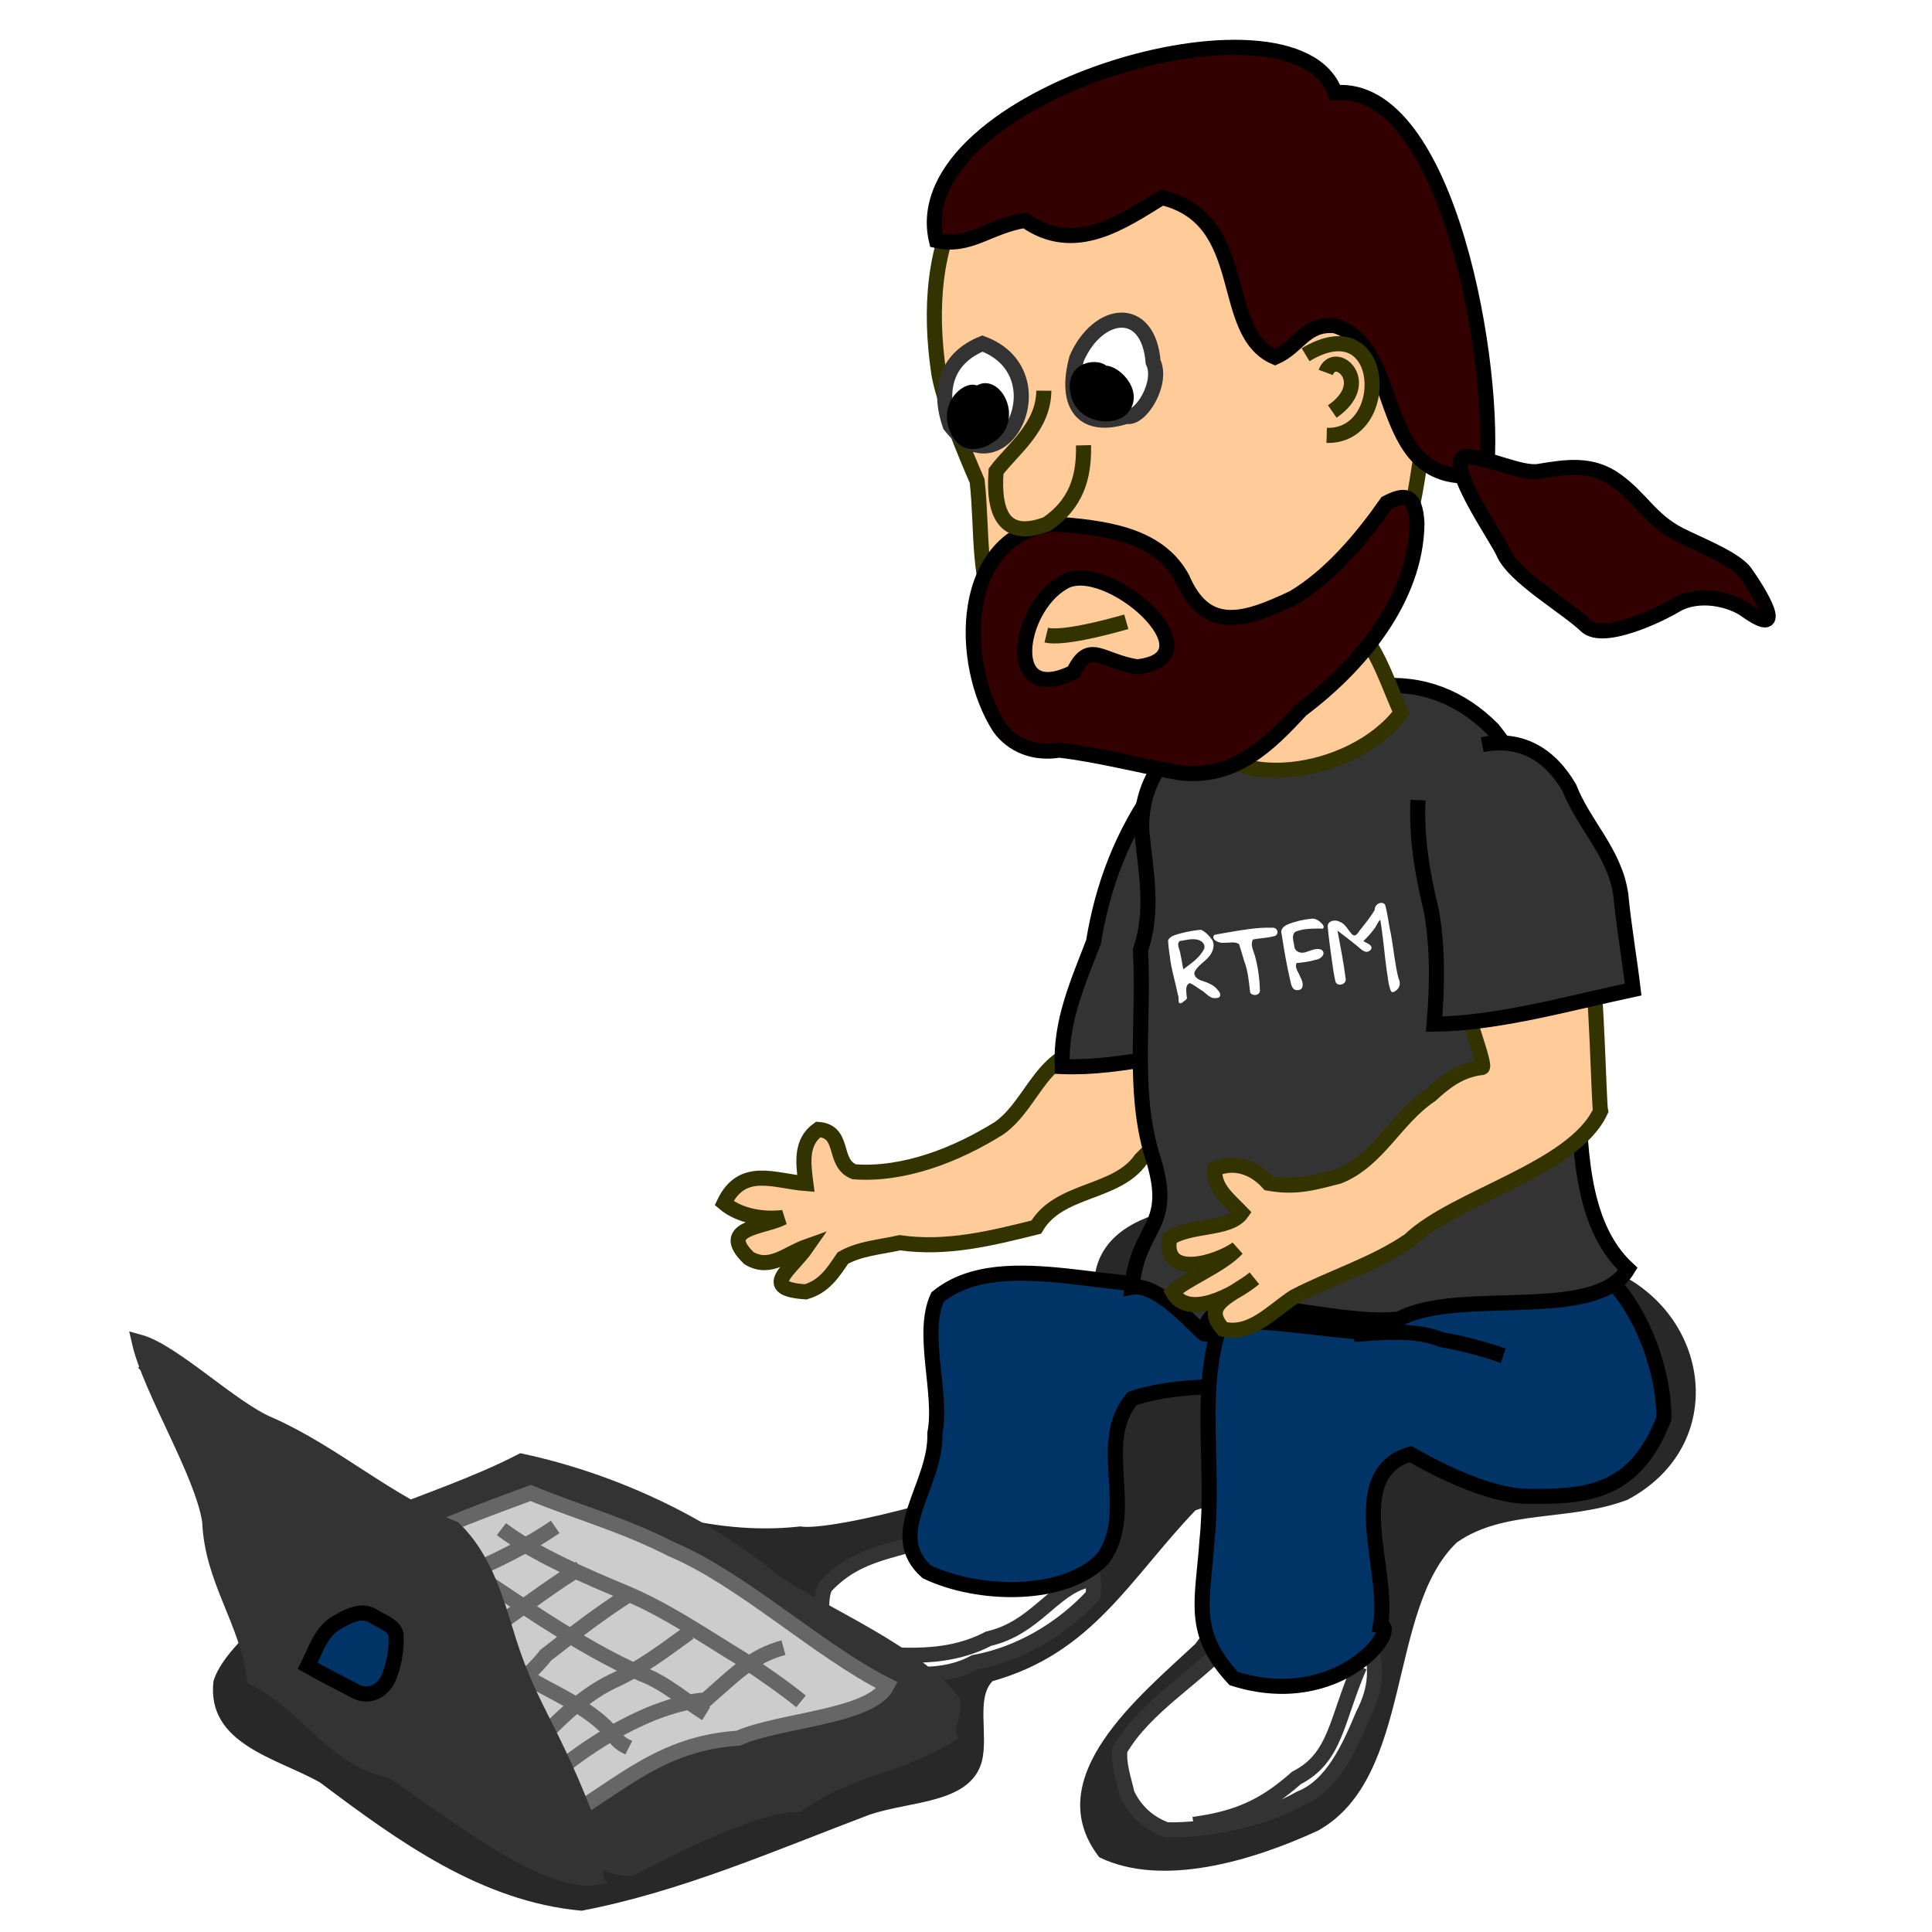 <?xml version="1.0" encoding="UTF-8" standalone="no"?>
<svg xmlns:rdf="http://www.w3.org/1999/02/22-rdf-syntax-ns#" xmlns="http://www.w3.org/2000/svg" xmlns:cc="http://creativecommons.org/ns#" xmlns:dc="http://purl.org/dc/elements/1.1/" height="128" width="128" version="1.0">
 <defs>
  <filter id="filter3451">
   <feGaussianBlur stdDeviation="1.728"/>
  </filter>
 </defs>
 <path d="m14.142 111.38c-0.479 4.2 4.26 5.11 7.071 6.72 5.206 3.91 10.681 7.89 17.324 8.49 6.587-1.26 12.827-4 19.092-6.37 2.743-0.92 6.666-0.72 7.425-3.53 0.435-1.74-0.401-4.2 0.707-5.31 6.637-1.87 9.074-6.75 13.435-11.31 7.724-2.887 2.104 6.07 0 8.84-3.656 3.43-10.453 8.88-6.364 14.14 4.181 2.03 10.162 0.23 14.496-1.77 6.335-3.54 4.548-14.65 9.192-19.09 3.165-2.222 7.46-1.36 11.31-2.828 6.77-3.599 5.54-12.373-1.06-15.203-6.49-2.503-34.175-9.296-34.292 1.061 1.904 4.467-1.718 6.108-3.889 10.96-1.477 2.399-13.659 5.32-15.556 4.95-6.067 0.68-11.36-1.464-16.617-3.182-5.058-0.214-20.821 8.632-22.274 13.432z" fill-opacity=".84" fill-rule="evenodd" filter="url(#filter3451)" fill="#000000"/>
 <g transform="matrix(.981 -.193 .193 .981 23.503 14.341)" stroke="#333333" stroke-width="1px">
  <path d="m21.435 93.181c-3.176 0.624-5.67-0.03-8.367 1.931-0.6 0.719-0.691 2.664-0.648 3.549 0.237 0.764 0.51 1.509 0.707 2.299 2.752 0.26 5.792 1.9 8.666 0.98 3.019 0.04 6.07-1.02 8.569-2.837 0.578-1.709-0.042-4.027-0.176-5.922-2.784 0.875-5.949 0.733-8.751 0z" fill-rule="evenodd" fill="#fffffffff"/>
  <path d="m13.127 99.457c3.211 0.833 6.485 2.133 9.886 1.123 3.144-0.1 4.776-2.388 7.084-2.538" fill="none"/>
 </g>
 <path d="m38.975 122.73c0.203 0.41 2.297 1.31 2.958 0.98 2.509-1.26 7.949-4.16 10.943-4.16 3.259-2.38 6.686-2.51 10.006-4.58-0.247-0.56 0.57-1.84 0.145-2.37-2.562-3.18-8.255-5.51-11.676-7.76-4.668-3.93-10.827-6.748-16.81-8.036-5.98 3.078-12.955 4.286-18.104 8.866 6.435 7.57 15.655 10.34 22.538 17.06z" fill-rule="evenodd" stroke="#333333" stroke-width="1px" fill="#333333"/>
 <path d="m35.157 98.914c3.32 1.346 6.112 2.086 9.375 3.746 4.643 1.96 9.744 6.75 14.25 9-1.068 2.11-7.139 2.28-9.875 3.5-5.06 0.32-7.797 3.1-11.625 5.38-5.596-2.1-14.728-7.37-18.375-12.38 3.171-4.56 11.027-7.3 16.25-9.246z" fill-rule="evenodd" stroke="#666666" stroke-width="1px" fill="#cccccc"/>
 <g fill-rule="evenodd" stroke-width="1px">
  <path d="m66.209 74.736c-2.802 1.757-6.31 3.146-9.623 2.898-1.465-0.583-0.559-2.677-2.377-2.805-1.181 0.84-0.993 2.239-0.818 3.585-2.074-0.159-4.207-1.227-5.417 1.293 1.037 0.881 2.646 1.118 3.911 0.953-1.275 0.675-4.375 0.646-2.266 2.695 1.409 0.837 2.492-0.303 3.867-0.787-1.096 1.588-3.227 2.811-0.104 3.019 1.216-0.352 1.792-1.248 2.458-2.234 1.106-0.643 2.508-0.731 3.772-1.019 3.098 0.443 6.043-0.286 9.041-1.034 1.512-2.588 5.31-2.162 6.935-4.491 0.827-0.804 1.519-1.532 2.084-2.485-0.332-2.908-1.965-4.712-4.862-4.888-3.759-0.063-4.254 3.621-6.601 5.3z" stroke="#333300" fill="#ffcc99"/>
  <path d="m79.971 84.872c-5.219 1.325-13.412-2.545-17.855 1.06-1.126 2.414 0.34 6.385-0.177 9.016 0.112 3.491-3.377 6.682-0.53 9.192 3.428 1.64 9.182 1.75 11.667-0.88 2.272-3.19-0.579-7.641 1.945-10.61 5.321-1.738 10.214 0.697 14.142-4.596 2.129-5.276-4.33-7.518-8.662-7.071-0.548 1.168-0.33 2.587-0.53 3.889z" stroke="#000000033" fill="#003366"/>
  <path d="m76.64 52.061c-2.262 3.159-3.577 6.565-4.192 10.346-1.058 2.76-2.192 5.246-2.073 8.257 4.034 0.161 7.893-1.203 11.863-1.242 1.084-4.993 0.014-10.137-0.624-15.134" stroke="#000000" fill="#333333"/>
 </g>
 <path d="m81.126 109.05c-1.929 2.12-5.284 4.05-6.93 6.88-0.1 0.99 0.265 1.96 0.48 2.93 0.57 1.17 1.437 1.93 2.603 2.37 2.751 0.07 6.562-0.74 8.862-2.08 2.135-0.84 3.257-3.37 4.174-5.56 1.551-3 0.424-4.93-0.899-7.87-2.727 1.21-5.48 2.33-8.29 3.33z" fill-rule="evenodd" stroke="#333333" stroke-width="1px" fill="#fffffffff"/>
 <path d="m79.073 120.87c3.172-0.42 4.862-1.36 6.824-3.08 2.616-1.34 2.613-3.78 4.176-7.39" stroke="#333333" stroke-width="1px" fill="none"/>
 <g fill-rule="evenodd" stroke-width="1px">
  <path d="m90.047 88.23c-1.267 0-8.34-1.114-9.192-0.53-1.507 4.462-0.376 9.404-0.884 14.32-0.283 4.11-1.105 6.09 1.767 9.19 6.982 2.2 11.064-3.36 9.723-3.53 0.664-3.55-2.506-10.023 1.984-11.339 1.304 0.74 5.035 2.784 7.795 2.795 3.56 0.015 7.03-0.013 9-5.163 0.02-4.098-2.55-10.237-6.93-11.232-3.424 2.523-10.466-2.357-12.202 1.6-0.267 1.066-1.061 2.741-1.061 3.889z" stroke="#000000033" fill="#003366"/>
  <path d="m107.85 84.076c-3.28-3.015-3.13-8.551-3.35-12.524-1.94-4.725 0.44-10.424-1.32-15.173-0.92-3.005-2.34-5.621-4.283-8.072-2.117-2.127-4.675-3.137-7.694-2.849-3.761 1.13-7.719 1.184-11.414 2.577-2.636 1.641-4.277 3.958-4.143 7.044 0.269 2.765 0.818 5.21-0.089 7.876 0.267 4.46-0.535 9.147 0.737 13.472 1.642 5.007-0.876 4.566-1.301 8.856 2.098-0.377 5.343 4.139 4.823 2.907 0.459-3.458 8.341-0.264 12.873-0.802 4-2.132 13.011 0.276 15.161-3.312z" stroke="#000000" fill="#333333"/>
  <path d="m98.152 70.726c-1.4 0.174-2.366 0.901-3.363 1.821-2.332 1.558-3.463 4.326-6.089 5.385-1.76 0.452-2.882 0.777-4.658 0.458-1.02-1.122-2.315-1.48-3.552-0.949-0.121 1.253 0.924 2.032 1.773 2.916-0.814 1.149-3.446 0.756-4.771 1.69-0.498 2.724 3.157 1.621 4.464 0.678-1.055 1.151-3.542 2.095-4.261 2.891 0.994 1.822 4.07 0.182 5.411-0.921-1.49 1.186-3.563 1.675-2.085 3.358 1.852 0.458 3.24-1.171 4.724-2.138 2.519-1.309 5.258-2.125 7.623-3.735 3.022-2.906 10.862-4.682 12.672-8.566-0.11-0.478-0.28-8.871-0.64-9.544-1.32-2.48-6.958 2.197-8.271 1.996-0.516-0.079 1.524 4.858 1.023 4.66z" stroke="#333300" fill="#ffcc99"/>
  <path d="m93.943 53.012c-0.113 2.542 0.302 4.922 0.896 7.366 0.43 2.487 0.387 4.977 0.175 7.475 4.228-0.045 8.876-1.377 13.186-2.295-0.25-2.103-0.62-4.181-0.82-6.294-0.41-2.795-2.44-4.597-3.41-7.073-1.28-2.197-3.19-3.359-5.77-2.857" stroke="#000000" fill="#333333"/>
  <path d="m74.131 6.753c-10.318 1.657-13.263 9.137-11.927 18.008 0.308 1.851 1.77 5.35 2.535 7.108 0.388 3.648-0.052 6.526 1.601 9.874 2.071 4.782 5.864 6.879 10.869 7.15 4.27-0.797 9.785-3.212 12.497-6.741 3.97-4.528 4.294-11.125 5.058-16.972-0.285-5.416-3.708-10.057-6.044-14.764-3.006-5.075-9.575-5.278-14.589-3.663z" stroke="#333300" fill="#ffcc99"/>
 </g>
 <g stroke-width="1px" fill-rule="evenodd">
  <path d="m62.041 15.935c-2.257-9.622 23.742-17.255 26.409-9.794 7.549-0.669 10.767 18.418 10.01 25.298-7.703 1.202-5.188-8.373-10.031-9.864-1.985-0.159-2.378 1.407-3.953 2.092-3.854-1.657-1.48-9.129-7.497-10.579-2.559 1.566-5.752 3.857-9.068 1.511-2.432 0.405-3.661 1.82-5.87 1.336z" stroke="#000000" fill="#330000"/>
  <path d="m97.122 30.244c-1.558 0.259 2.05 5.36 2.499 6.394 0.699 1.602 4.129 3.553 5.459 4.824 1.14 1.08 4.92-0.755 5.88-1.336 1.61-0.979 3.78-0.372 4.7 0.291 2.9 2.067 0.81-1.311-0.05-2.5-0.68-0.933-3.24-1.915-4.36-2.499-1.92-0.993-2.51-2.404-4.19-3.604-1.6-1.145-3.25-0.892-5.11-0.582-1.17 0.194-3.358-0.941-4.828-0.988z" stroke="#000000" fill="#330000"/>
  <path d="m79.386 48.08c1.591 4.638 10.249 3.403 13.44-0.86-1.138-2.515-1.906-5.516-4.532-6.898-2.257-0.331-4.476 0.228-6.654 0.788-1.78 1.299-2.587 5.217-2.254 6.97z" stroke="#333300" fill="#ffcc99"/>
  <path d="m66.22 48.202c0.862 1.186 2.311 1.769 3.956 1.495 2.715 0.315 5.415 1.06 8.142 1.526 3.53 0.306 5.709-1.832 7.887-4.196 3.852-2.882 7.602-7.32 7.671-12.335-0.093-2.081-0.896-1.942-2.004-1.377-1.613 2.307-3.698 4.808-6.175 6.288-3.199 1.513-5.786 2.398-7.378-1.306-1.646-3.013-5.395-3.332-8.487-3.591-6.349 0.778-6.354 9.23-3.612 13.496zm4.198-9.602c2.828-1.791 10.469 4.976 4.921 5.58-2.437-0.385-3.166-1.799-4.218 0.354-4.646 2.298-3.74-4.165-0.703-5.934z" stroke="#000000" fill="#330000"/>
  <path d="m71.333 23.748c-0.854 3.182 0.477 4.742 3.291 3.834 0.952 0.243 2.438-2.227 1.775-3.59-0.324-3.904-3.676-3.432-5.066-0.244z" stroke="#333333" fill="#ffffff"/>
  <path d="m65.086 22.761c-2.235 0.908-3.029 2.863-2.137 5.425 3.505 4.503 7.416-3.468 2.137-5.425z" stroke="#333333" fill="#ffffff"/>
 </g>
 <g fill-rule="evenodd" stroke="#333300" stroke-width="1px" fill="#ffcc99">
  <path d="m69.155 25.885c-0.014 2.446-2.131 3.936-3.165 5.342-0.191 2.744 0.503 4.574 3.37 3.494 1.911-1.307 2.476-3.042 2.425-5.219"/>
  <path d="m86.499 23.502c5.401-3.261 5.809 5.474 1.397 5.343"/>
  <path d="m87.835 24.674c0.594-1.613 3.244 0.655 0.431 2.589"/>
 </g>
 <g stroke-width="1px">
  <path d="m69.318 42.078c1.019 0.245 3.68-0.419 5.302-0.883" stroke="#333300" fill="none"/>
  <path d="m72.992 24.785c0.323-0.415-2.019-0.7-1.561 1.274 0.354 1.53 2.284 1.587 2.835 1.048 1.107-1.081-0.721-2.731-1.274-2.322z" fill-rule="evenodd" stroke="#000000"/>
  <path d="m64.635 26.353c0.296-1.011-2.178 0.173-1.151 2.219 0.709 1.413 2.192 0.224 2.302 0.124 1.479-1.347-0.316-3.853-1.151-2.343z" fill-rule="evenodd" stroke="#000000"/>
 </g>
 <g fill="none">
  <path d="m89.693 88.407c1.955-0.133 4.025-0.359 5.834 0.354 1.391 0.238 2.737 0.601 4.066 1.06" stroke="#000000033" stroke-width="1px"/>
  <g stroke="#666666" stroke-width="1px">
   <path d="m33.221 101.31c2.249 1.71 5.732 3.18 8.341 4.27 2.722 1.17 5.061 2.79 7.595 4.33 1.34 0.91 2.656 1.79 3.914 2.81"/>
   <path d="m29.618 103.08c3.766 2.43 8.756 6.06 12.914 7.83 1.57 0.6 2.83 1.75 4.25 2.63"/>
   <path d="m26.499 106.01c2.005 2.05 6.749 3.57 8.908 5.4 1.995 1.12 4.127 2.01 5.5 3.88 0.269 0.27 0.454 0.35 0.75 0.5"/>
   <path d="m51.907 109.16c-2.068 0.56-3.172 1.73-5.144 3.46-3.777 0.29-8.017 3.17-9.895 4.78"/>
   <path d="m36.782 101.16c-3.363 2.35-9.223 4.51-13.063 6.04"/>
   <path d="m38.431 103.9c-2.553 1.46-8.707 6.42-11.368 7.51"/>
   <path d="m45.657 108.16c-1.646 1.19-3.19 2.38-5.125 3.25-2.196 1.08-3.776 2.84-5.481 4.54"/>
  </g>
  <path d="m38.992 121.99c3.796-3.44 7.844-3.94 12.976-5.36 3.377-0.48 6.707-2.82 9.935-3.96" stroke="#333333" stroke-width="1px"/>
  <path d="m41.629 105.67c-1.905 1.22-3.689 2.6-5.472 3.99-0.697 0.95-3.666 3.73-4.658 4.14" stroke="#666666" stroke-width="1px"/>
 </g>
 <g>
  <path d="m17.877 94.39c4.283 1.901 7.8 5.169 12.198 6.89 2.076 2.01 2.814 4.81 3.643 7.48 1.549 4.86 3.182 6.05 5.978 14.05 0.071 1.01-0.42 1.19-0.228 1.58-3.417 0.54-9.958-4.72-13.482-7.05-3.928-0.79-5.538-4.34-9.133-6.16-0.46-3.76-2.813-6.5-2.955-10.37-0.476-3.217-3.941-8.728-4.665-11.898 2.25 0.618 6.15 4.455 8.644 5.478z" fill-rule="evenodd" stroke="#333333" stroke-width="1px" fill="#333333"/>
  <path d="m9.515 90.277c1.171 1.255 8.197 5.76 10.216 7.154 3.043 2.869 6.801 3.999 9.594 5.949 1.808 2.78 2.946 5.44 3.57 8.68 0.195 3.36 4.672 9.23 5.705 12.33" stroke="#333333" stroke-width="1px" fill="none"/>
  <path d="m24.613 107.01c-0.762-0.41-1.71 0.14-2.424 0.56-0.952 0.63-1.305 1.81-1.8 2.8 1.116 0.64 2.065 1.09 3.073 1.63 0.84 0.51 1.77 0.14 2.214-0.69 0.433-0.89 0.622-2.1 0.562-3.04-0.15-0.64-1.112-0.91-1.625-1.26z" fill-rule="evenodd" stroke="#000000033" stroke-width="1px" fill="#003366"/>
 </g>
 <path fill="#ffffff" d="m78.316 66.432c-0.355 0.182-0.164-0.322-0.274-0.512-0.171-0.857-0.442-1.695-0.539-2.567-0.052-0.349-0.098-0.7-0.114-1.053 0.147-0.317 0.54-0.366 0.838-0.464 0.44-0.115 0.888-0.195 1.34-0.239 0.309 0.14 0.549 0.404 0.743 0.675 0.206 0.37 0.042 0.819-0.221 1.113-0.286 0.352-0.719 0.576-0.938 0.982-0.107 0.327 0.226 0.54 0.497 0.614 0.385 0.131 0.792 0.277 1.041 0.621 0.205 0.188 0.244 0.537-0.123 0.519-0.38 0.071-0.619-0.281-0.898-0.47-0.284-0.166-0.544-0.39-0.838-0.519-0.334 0.13-0.227 0.579-0.21 0.86 0.092 0.247-0.166 0.302-0.304 0.44zm0.079-2.213c0.513-0.384 1.091-0.76 1.379-1.354 0.109-0.305-0.167-0.567-0.451-0.61-0.388-0.09-0.78 0.038-1.163 0.092-0.245 0.218 0.026 0.581 0.045 0.855 0.078 0.336 0.122 0.679 0.19 1.017zm4.426 1.499c-0.078-0.689-0.14-1.388-0.387-2.042-0.115-0.376-0.229-0.751-0.342-1.127-0.298-0.198-0.674-0.067-1.007-0.09-0.271 0.057-0.905-0.205-0.635-0.519 0.304-0.069 0.615-0.11 0.922-0.17 0.955-0.157 1.918-0.34 2.89-0.305 0.416-0.058 0.537 0.507 0.102 0.571-0.443 0.114-0.906 0.122-1.355 0.207-0.203 0.392 0.076 0.794 0.159 1.177 0.188 0.712 0.284 1.447 0.306 2.181 0.013 0.344-0.445 0.421-0.63 0.189l-0.016-0.034-0.007-0.038zm3.084-1.914c-0.161 0.323 0.157 0.633 0.245 0.935 0.169 0.265 0.306 0.835-0.163 0.858-0.406 0.045-0.447-0.41-0.518-0.698-0.231-0.991-0.4-1.996-0.555-3.001-0.113-0.318 0.135-0.544 0.405-0.654 0.478-0.197 0.991-0.312 1.504-0.37 0.292-0.053 0.541 0.086 0.731 0.3 0.188 0.131 0.222 0.436-0.083 0.342-0.557 0.015-1.141-0.006-1.661 0.223-0.286 0.251-0.076 0.68-0.054 0.999 0.078 0.37 0.492 0.454 0.8 0.328 0.325-0.091 0.688-0.301 1.02-0.127 0.325 0.287-0.141 0.642-0.443 0.659-0.399 0.119-0.815 0.168-1.228 0.206zm6.254 1.875c-0.194-0.456-0.204-0.962-0.294-1.444-0.15-1.097-0.231-2.204-0.418-3.296-0.185 0.139-0.247 0.437-0.417 0.618-0.205 0.287-0.448 0.545-0.7 0.791 0.194 0.133 0.729 0.291 0.466 0.597-0.32 0.317-0.659-0.096-0.904-0.293-0.423-0.336-0.844-0.673-1.278-0.994 0.196 1.078 0.414 2.154 0.547 3.243-0.011 0.37-0.633 0.488-0.695 0.076-0.125-0.513-0.174-1.042-0.256-1.564-0.095-0.688-0.188-1.376-0.249-2.067 0.031-0.359 0.512-0.43 0.778-0.285 0.401 0.136 0.561 0.55 0.831 0.836 0.286 0.268 0.451-0.227 0.626-0.388 0.31-0.396 0.629-0.789 0.883-1.223-0.027-0.343 0.419-0.635 0.681-0.361 0.191 0.64 0.239 1.316 0.394 1.967 0.176 0.975 0.257 1.97 0.502 2.931 0.162 0.296 0.088 0.662-0.213 0.834-0.079 0.068-0.205 0.114-0.284 0.022z"/>
</svg>
